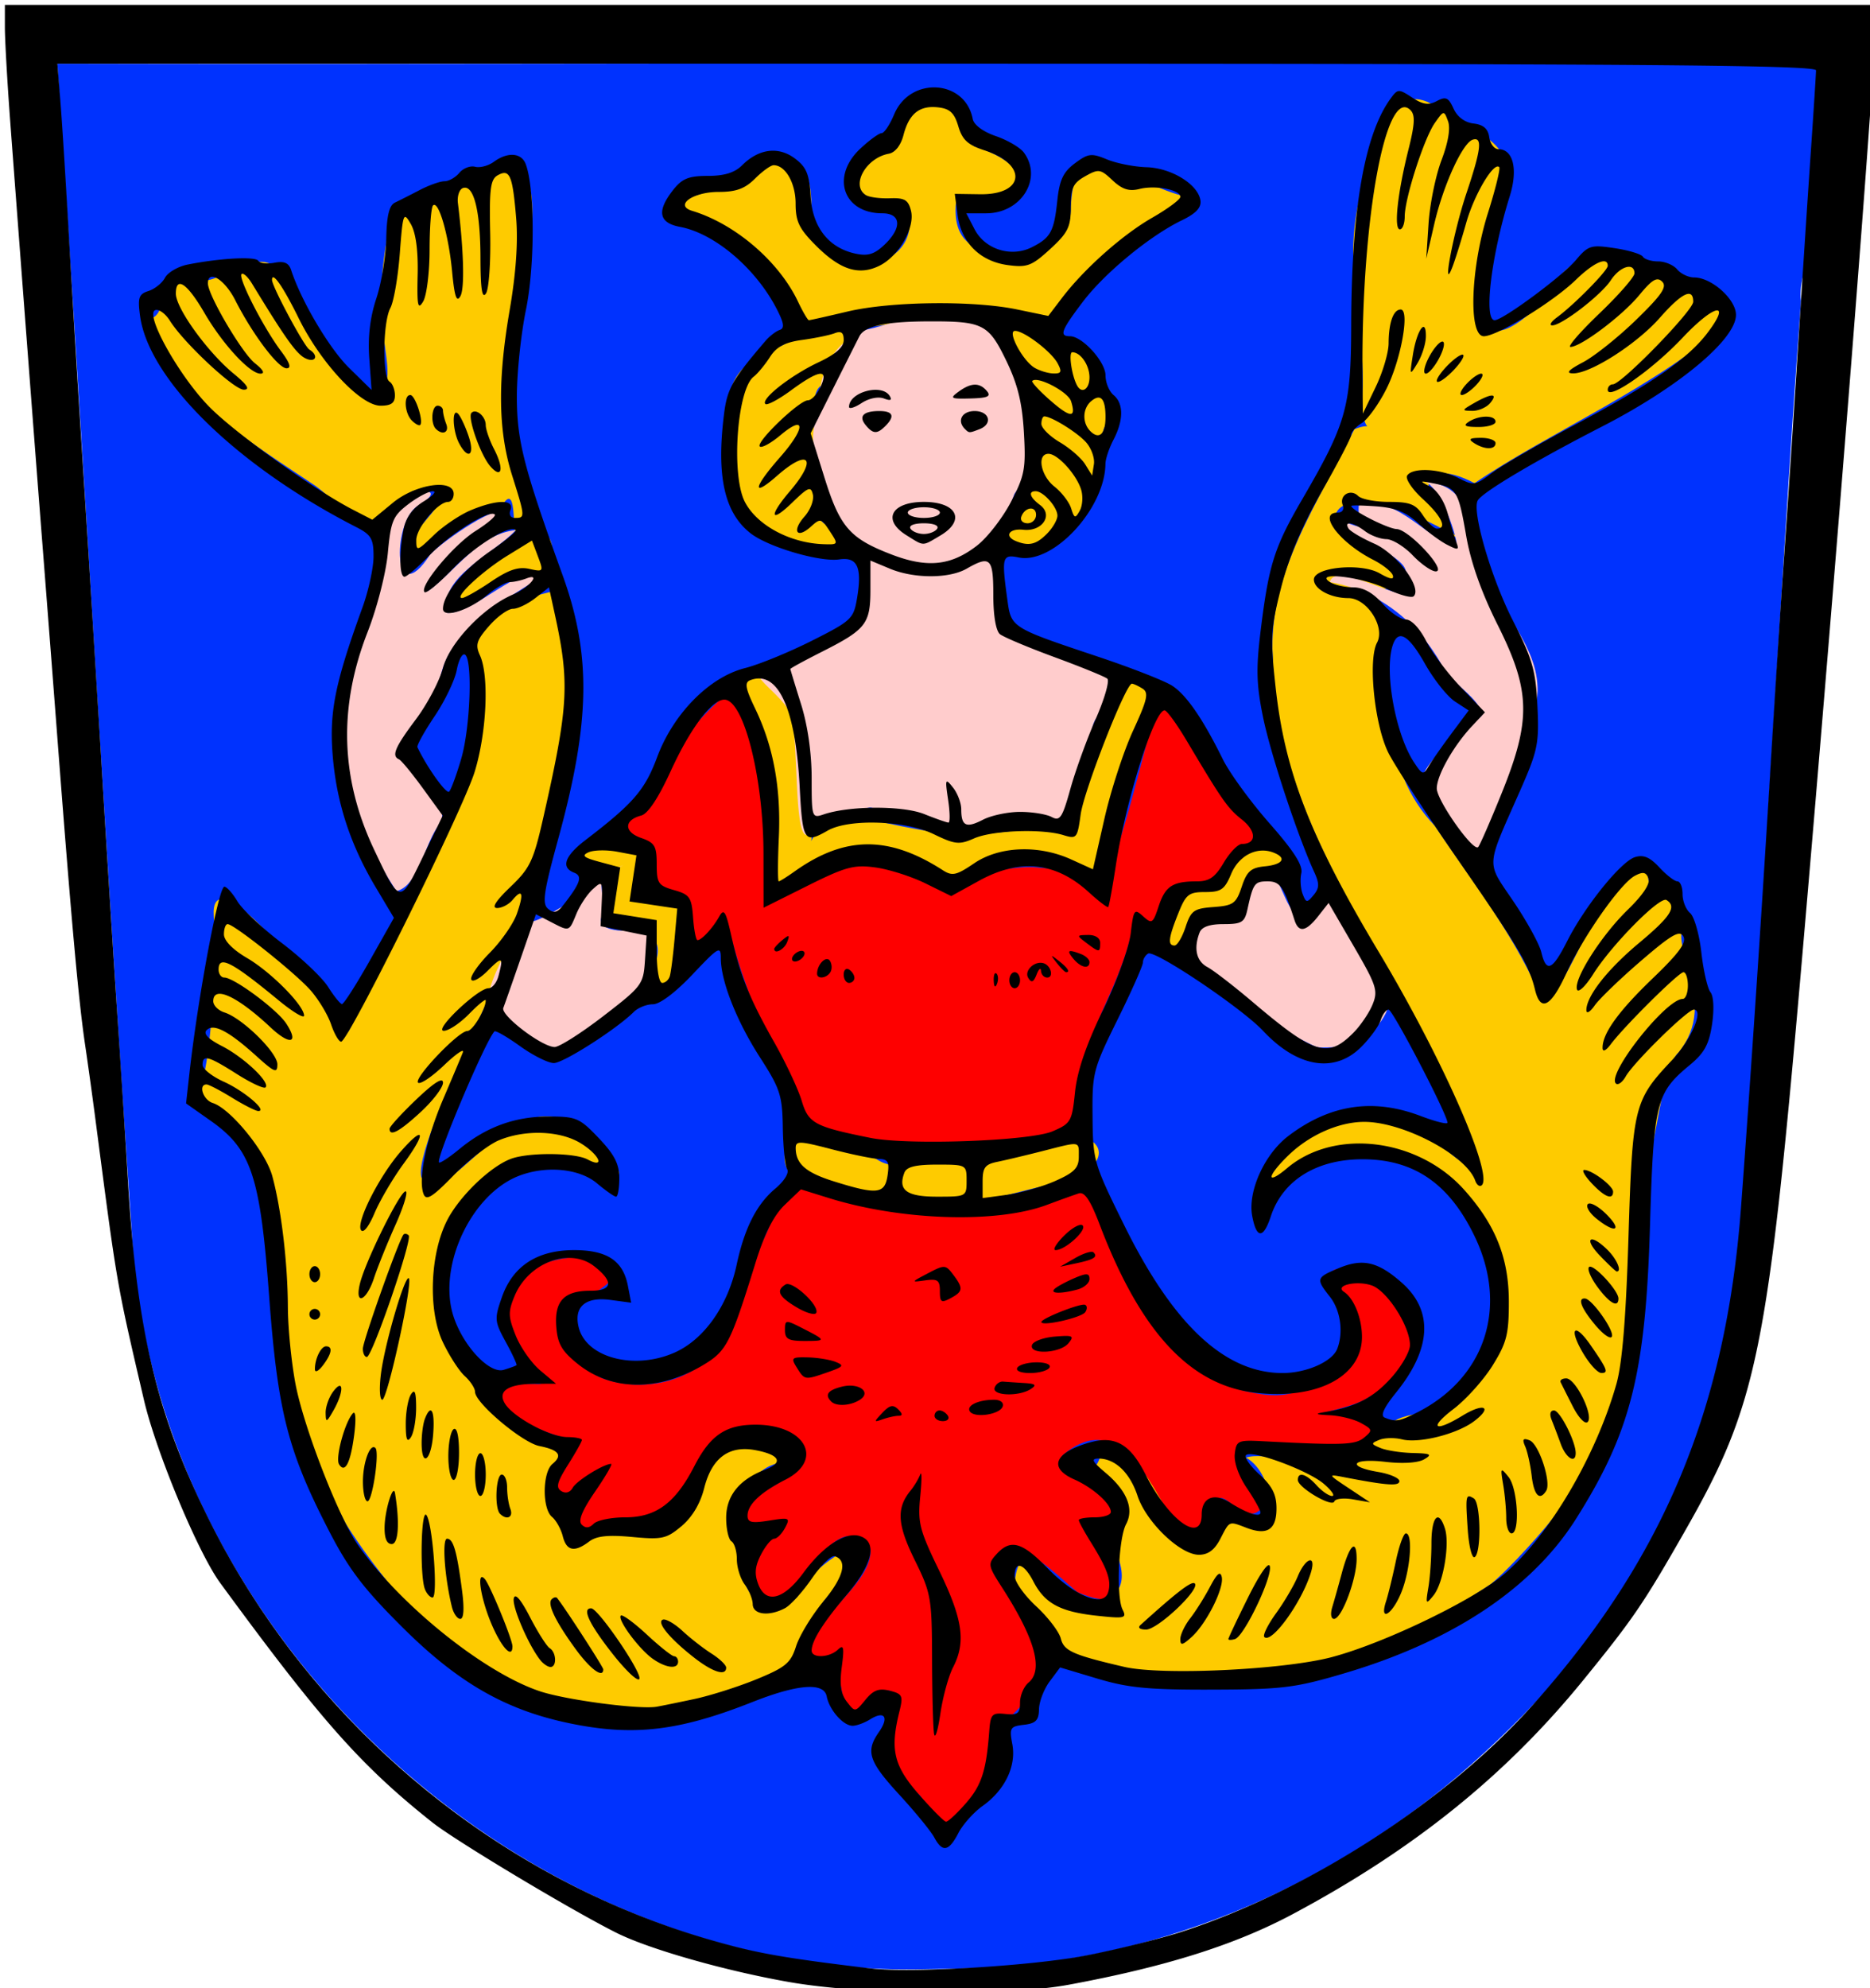 <svg xmlns="http://www.w3.org/2000/svg" width="350" height="372" version="1.0"><path style="fill:#0032fe" d="M-18.059 328.098c-35.503-2.162-69.031-18.555-94.195-43.336-25.164-24.78-41.963-57.95-44.008-93.664-2.533-36.553-4.797-73.124-7.042-109.697-2.245-36.572-4.47-73.146-6.926-109.703 54.2.126 108.403-.038 162.604-.056 54.201-.018 113.885-1.718 168.08-1.007 4.45 3.762 3.824 12.701 2.77 21.003-1.055 8.301-8.023 17.792-7.118 24.485-2.244 30.534-3.995 61.11-5.898 91.674-1.902 30.563-1.67 61.113-4.52 91.595-4.166 35.332-24.977 67.312-51.303 90.56-26.325 23.249-60.45 37.766-95.814 38.17-2.77.06-5.543.14-8.317.161-2.773.023-5.546-.013-8.313-.185z" transform="translate(180.973 40.216)"/><path style="fill:#fecb00" d="M-17.072 184.296c-.794 2.174-8.211-.888-13.72-3.903-5.29-1.143-2.923-7.126-2.183-8.9.74-1.774 11.736 2.49 16.392 5.388 4.656 2.899 13.68-1.167 17.287.553 3.606 1.72 8.057 7.715.104 8.092-.931-.156-17.086-3.405-17.88-1.23zm-99.163 60.62c-8.185-15.511-12.982-30.598-12.721-48.037 1.262-6.674.732-12.856-3.003-18.323-3.734-5.466-10.674-10.216-13.092-14.025 3.207 2.188 4.71-23.498 4.085-33.285-.626-9.787 12.394 5.22 16.54 10.472 4.144 5.253 6.441 11.517 8.666 11.103 8.83-16.772 18.2-35.36 24.383-53.304.818-6.614-2.818-14.782-1.826-20.484.992-5.702 8.44-6.654 16.804-8.89 4.388 14.056 2.969 28.373-.997 42.359 1.143 8.417-13.629 15.95-2.934 12.255-.212 5.135-24.259 50.1-21.688 55.538 4.152 7.442 17.898-20.133 29.252-8.893 4.754 3.972 10.818 8.804 5.736 8.754-2.541-.026-3.185-3.899-7.943-3.997-4.759-.1-13.633 3.577-14.355 5.854-14.03 10.475-10.988 23.565.07 35.087 3.837 7.518 20.856 15.268 13.437 25.226.053 7.69 6.061 4.44 10.483 3.553 4.422-.887 7.258.59 11.933-.544 1.77-3.067 4.744-11.487 7.745-14.777 3-3.29 8.313-1.907 12.017 2.748-15.384.798-10.336 36.061 1.869 25.326 1.699-4.374 8.583-9.165 10.385-8.996 1.803.17-1.477 5.3-5.48 9.798-2.59 7.699 2.309 10.377-4.502 13.371-6.81 2.994-22.588 9.047-29.972 8.872l-27.745-5.741s-16.411-14.025-27.147-31.02zm25.896-91.172c8.663-17.11-2.073 2.913 0 0zM18.473 269.389c-9.179 1.458-11.62-15.292-7.784-17.993 2.603 9.103 23.937 12.924 16.87-1.985 3.11-7.621-5.724-15.223-5.66-16.256.055-.856 1.364 5.071 3.505-2.11 1.737-5.827 17.548 19.827 22.725 12.089 10.926 5.517 9.844-7.365 4.115-10.616 6.487-2.196 32.186 9.482 17.737.163.628 3.567 1.196-.151 9.082-6.406 3.943-3.128 10.54-1.196 12.238-4.615 1.696-3.42 8.595-14 7.843-15.19.633-9.767-1.466-21.8-10.494-26.825-9.029-5.026-18.133-6.244-26.94-.782-5.995 3.928-8.31.385-2.367-4.793 5.945-5.179 13.294-8.793 16.575-5.922 4.218-1.415 9.876 3.558 13.839 6.852 3.962 3.293 6.228 4.905 3.662-3.232-10.853-31.463-35.48-54.327-36.182-89.137-.88-15.721 8.704-29.07 15.286-42.538 5.766-2.268.724 3.917 1.54-7.922.407-16.06-6.821-27.942 5.25-50.493 3.332-5.88 7.914-2.53 9.904-.866 1.99 1.664 14.527 5.562 11.496 13.36-2.685 7.4-10.18 36.335 3.984 24.805 4.98-4.146 6.314-11.199 13.944-11.19 7.63.01 28.359 6.097 23.415 12.491-12.142 11.419-33.444 20.61-47.038 29.912-11.158-5.791-11.228 3.254-2.022 11.294-4.864-4.55-26.218-13.341-24.102-2.575 5.246 5.369 27.872 15.016 13.436 10.68-13.623.923-7.885 2.082-3.16 5.171-.33 13.674-2.055 28.676 8.416 39.564 7.195 10.761 15.578 21.29 20.273 33.207 6.742-4.88 12.23-29.763 20.57-26.103-3.42 5.769 3.677 4.455 6.112 11.21-3.695 3.77 6.475 14.372-1.322 24.051-3.121 2.634-4.461 18.456-7.033 27.211-2.572 8.755-2.72 30.093-5.285 41.017-2.565 10.924-18.623 27.836-22.802 31.241-17.137 11.559-40.364 20.094-61.031 19.04-3.46-.057-15.192-5.103-18.595-5.81zM3.398 176.283c.405-3.885 10.607-3.846 15.706-4.01 5.1-.163 8.751 3.584 1.54 8.03-1.291.038-15.24 3.61-18.562 4.485-3.323.874.323-5.062 1.316-8.505zm-61.914-35.715c1.507-3.735.22-5.621-1.798-6.402-2.02-.781-5.227-1.37-6.65-2.511 1.555-3.208-.596-5.982-1.74-7.66-1.144-1.678-2.653-3.632-4.382-4.284 2.212-.729 4.162-4.238 6.61-4.134 2.447.104 5.39 3.821 5.932 4.747 1.083 1.853 3.527 3.512 2.426 6.763 2.467.336 2.568 1.749 4.425 2.566 1.857.816 3.187 4.693 1.716 8.13.143 2.43-4.257 6.53-5.082 8.036-.825 1.506-1.275.873-1.457-5.251zm93.258-6.221c.512-5.233 6.26-7.158 9.771-9.137 1.756-.99 4.438-5.42 5.627-6.857 1.19-1.437 6.37 1.491 7.638-.32 4.49.743 3.77 2.002 1.001 3.732-2.769 1.73-8.043 4.844-8.089 7.47-3.522-1.695-8.615 7.468-9.99 9.856-1.374 2.389-4.514-3.37-5.958-4.744zm-78.09-46.546c-2.093-5.524 4.646.414 7.383-2.432 6.85 1.88 6.656 21.452 6.93 28.92.273 7.466-3.098 2.37 5.625-2.13 7.143 1.204 15.298 3.502 22.099 3.737 6.8.235 13.619-1.594 20.83-1.334 2.333-3.476 2.688-10.894 4.484-16.884.898-2.995 2.956-9.745 4.888-11.583 1.932-1.837 3.738 1.239 5.959 1.444-1.839 5.392-4.722 16.753-6.483 22.249-1.761 5.496-2.858 9.698-3.866 15.396-4.831-4.206-11.013-6.56-16.187-5.437-5.173 1.124-7.054 6.181-11.51 4.915-4.38-4.803-13.775-7.41-19.398-5.809-5.623 1.6-11.588 7.408-13.68 6.636 0 0-4.98-32.164-7.073-37.688zM-97.58 72.346c1.785-1.72 12.428-10.08 16.426-12.159 3.997-2.08 4.09 3.036 3.054 8.155-1.324-1.992-8.417-.217-13.04 2.469-4.622 2.686-9.516 5.368-6.44 1.535zm-8.22-9.67c3.641-5.324 14.693-14.693 1.94-10.968-3.382 4.31-4.779 7.61-7.586 6.906-2.808-.704-7.026-5.412-10.567-7.98-11.271-7.563-27.809-17.496-31.65-31.155 5.458.274 1.008-12.2 9.195-9.124 1.85 6.922 11.957-8.329 17.423 2.3.7 3.335 12.488 24.491 17.478 20.24 2.495-2.124.092-8.201-.077-15.98-.169-7.778 1.896-17.257 2.361-17.045 2.488 1.133 14.208-9.696 21.7-8.941 11.455 1.155-4.873 39.77 3.216 57.738.669 3.872-1.425 11.392-2.068 10.77-.643-.623.167-9.387-2.498-5.179-2.01-.724-18.855 13.162-18.867 8.419zm70-1.934c-7.887-2.2-7.145-9.224-7.583-16.705-.437-7.44-4.905-14.442 8.781-19.601 3.85-2.184 11.804-7.351 13.597-6.356 1.793.995.165 11.352-6.01 13.71-3.64 1.514-.072 14.696-1.122 17.163-1.05 2.467-.29 12.022 4.433 8.293 3.451 3.225 3.328 5.65 1.806 5.808-1.523.157-11.756-1.952-13.902-2.312zm-5.55-55.777C-45.668 2.09-52.887-.221-54.778-2.918c4.228.327 15.412-5.825 19.493-7.236 4.08-1.411 6.542 1.918 6.12 10.24 1.078 7.032 4.853 9.937 10.38 9.277 5.528-.66 10.066-4.885 7.187-12.113-5.043 1.258-9.911-.273-10.116-2.807-.205-2.534 4.254-6.07 8.725-6.996.833-5.383 3.71-11.07 6.728-10.779 3.018.292 6.178 6.563 7.578 10.473 8.156 2.552 10.03 6.541 7.592 8.307C6.471-2.787-.276-3.247-2.052-2.281c-.652 7.2 3.436 9.246 9.016 9.488 5.58.242 12.65-1.32 12.477-8.645.369-6.133 1.58-8.911 5.799-7.867 4.218 1.045 13.272 5.91 16.53 5.926C36.648-.946 30.32 5.11 26.054 9.356c-2.132 2.123-9.803 4.48-8.78 11.192.512 3.355 5.482 5.971 7.779 9.733 2.297 3.763 1.92 8.671.876 9.3-.886-.204-1.896 14.03-6.178 19.362-4.282 5.332-11.835 1.76-13.01 2.502-2.35 1.484 8.015-16.338 5.921-19.02-4.187-5.362-7.025-25.116-10.658-25-3.634.115-22.304 5.83-31.923 2.932-9.62-2.899-9.273-13.955-11.432-15.392z" transform="translate(180.973 40.216)"/><path style="fill:#fcc;fill-opacity:1" d="M5.425 61.628c5.015-2.539-.463 5.916-.307 10.312.157 4.395 5.95 9.757 11.57 9.258 3.118 1.548 8.635 3.433 11.998 5.23 3.362 1.798-.914 3.051-4.585 7.906-2.327 3.407-.77 21.89-6.692 19.243-.917-.109-13.728 2.132-20.216 1.807-6.487-.324-14.421-5.04-15.638-4.44-2.841.23-9.367 5.322-11.646 5.061-2.28-.26-1.43-17.628-2.768-22.137-1.338-4.508-10.235-8.351-4.37-9.827 3.737-.953 16.334-5.44 17.81-8.275 1.476-2.835-.398-9.96-.925-13.45-.527-3.489-5.358-4.86-6.041-7.906-.683-3.045-4-13.543-1.467-16.327-.2-8.112 2.265-14.094 9.047-16.628 7.876-1.562 19.903-8.24 24.992-.158 5.278 9.716 9.92 21.599 2.714 30.883m30.184 86.387c.895-2.51 4.159-6.703 6.59-7.153 2.43-.45 8.597-3.555 7.986-7.545 3.232-4.78 4.762 2.073 6.676 5.41 1.913 3.338 4.666 4.074 7.603-1.972.929-.715 11.966 15.546 11.33 19.355-.637 3.808-3.627 7.223-8.08 8.855-.885.12-4.961.434-5.806.156-.845-.277-25.596-12.662-26.3-17.106zM-88.932 149.89c-3.747-1.976 5.371-18.121 6.961-17.679 1.59.443 7.691-3.882 9.408-4.539 3.74-4.675 14.067-8.507 4.631-4.389-1.303.57.426 4.367-.571 8.602.126 1.38 1.507 1.784 3.14 1.99 1.634.206 4.89-.699 6.028-.106.811 1.603 1.357 8.8.702 11.285-.654 2.486-14.998 9.825-18.051 11.644-3.054 1.82-8.965-3.182-12.248-6.808zm-17.84-23.345c-8.195-12.58-13.668-26.652-9.026-41.25 4.732-8.944 4.68-22.802 9.355-31.301 2.797-3.112 9.987-3.2 3.388.632-4.556 3.5-4.328 19.55 2.543 8.987 2.1-2.431 13.938-10.542 13.577-7.36-4.333 3.017-14.369 9.78-13.985 14.165 5.325-3.864 9.553-10.704 16.47-11.445-4.065 4.542-14.551 8.796-12.799 15.502 5.384.023 13.753-9.444 17.581-6.761-6.708 4.279-16.541 9.626-18.705 18.028-1.716 7.395-12.353 14.204-2.834 20.524 1.208 2.804 4.734 5.293 1.973 8.461-2.468 3.773-3.437 10.662-7.537 11.818zM87.427 111.38c-7.27-6.535 3.508-12.436 8.896-17.633.13-3.242-6.189-6.263-7.616-9.837-4.4-7.757-11.904-13.728-20.765-15.213 1.164-5.25 21.034 9.177 14.162-2.177-.544-3.531-16.547-8.697-11.882-9.255 5.43 2.057 2.794 1.03 3.115-2.9 7.307-2.553 14.197 8.208 18.312 7.01-.727-4.081-3.534-10.392-5.793-11.422 10.076.626 8.103 12.374 12.332 18.739 4.097 9.448 11.46 15.372 7.468 26.045-2.542 4.94-6.22 25.76-10.956 25.75-.974-.991-6.429-8.006-7.273-9.107z" transform="translate(180.973 40.216)"/><path style="fill:#fe0000" d="M-9.015 295.514c-4.085-2.23-6.57-2.88-6.327-6.67.243-3.79 3.213-10.719.897-12.707-2.066-.564-4.437 4.08-6.013 5.11-1.577 1.028-2.359-1.56-3.075-5.62-.196-1.82-2.364-2.566-2.487-4.143-.123-1.577-1.4-2.615-4.383-.45-2.568-2.783 3.056-7.32 6.054-10.712 2.998-3.392 6.57-7.01 6.295-10.697-3.405-4.488-6.495-2.017-9.64 1.408-3.143 3.425-4.97 9.634-8.588 8.967-4.176-2.735-8.956-14.64-6.589-17.724 2.367-3.085 4.71-2.82 8.584-5.692 3.874-2.87 5.223-4.564-1.27-7.765-5.298-2.601-7.679-2.68-11.136.21-3.458 2.89-3.88 9.205-6.176 12.993-2.12 1.932-7.697 1.322-10.961 1.96-3.265.638-7.874 2.525-9.888 2.139.644-2.12-5.73-5.07-4.996-7.56.735-2.49 5.772-8.524 5.847-9.715-3.23.877-12.728-3.991-15.596-6.77-2.868-2.777.893-3.464 7.73-3.363 4.143.594-2.769-5.537-2.858-7.276-3.256-4.096-4.201-8.824-.986-12.23 3.214-3.407 13.788-5.949 18.033-2.933 4.28 3.513-9.95 7.164-8.03 11.736.878 5.37 2.685 8.692 7.609 10.089 4.923 1.397 10.68.87 14.886-1.458 5.324-2 12.29-21.472 14.435-25.86.962-1.632 3.214-10.242 5.56-8.86 7.86 2.444 45.763 3.193 53.482-.207 3.205 3.588 4.688 9.714 6.724 14.502 2.036 4.789 17.47 22.386 23.85 23.845 6.38 1.458 9.537 1.09 15.034-2.734 3.657-2.117 7.301-6.003 6.478-9.286-.824-3.284-5.201-9.163-4.792-10.696 5.833-.626 14.659 6.315 15.608 11.189.95 4.874-3.237 10.423-8.805 12.497-1.86 1.436-5.59 2.25-7.541 2.807-1.95.557 2.449-.516 7.71-.113 5.578 2.013 1.645 5.39-1.902 6.237-3.546.848-7.619 2.823-9.63 2.033-3.298-1.08-10.57-3.078-12.564-1.602-1.995 1.476.374 4.14 3.56 7.82 2.39 2.406-.07 4.019-.924 4.561-.854.542-2.846.014-5.005-1.861-3.164-2.433-2.042 1.004-3.149 3.172-1.106 2.167-3.984 4.893-6.92 1.036-2.354-3.525-5.533-10.31-8.908-13.3-3.374-2.991-7.4-4.016-12.362.321-1.468 2.32 6.583 3.664 9.643 5.906 3.06 2.241-1.716 13.309-.497 17.057 1.22 3.748-.394 5.138-6.335 2.589-2.098-1.764-5.996-5.496-9.37-7.335-3.375-1.838-6.226-1.783-6.229 4.03 2.927 3.768 8.897 9.347 9.992 14.006 1.094 4.66-2.687 8.4-6.464 12.147-4.313.054-2.118 3.986-2.708 8.328-.59 4.343-3.965 9.096-8.45 10.793-1.078 1.476-1.346 4.786-2.475 3.496-1.129-1.289-3.118-7.177-3.982-7.645zm-21.756-124.278c-2.587-3.539-9.425-24.041-10.88-28.095-1.456-4.053-2.59-8.232-3.645-12.402-1.598 2.318-5.598 7.09-6.832 7.103-1.235.013.295-4.732.616-8.652-1.586-1.764-6.446-1.525-7.99-3.038-1.543-1.512.23-4.777.94-8.064-1.818-.7-6.424-1.457-7.069-2.693-.644-1.235 18.426-26.66 22.952-26.788 3.29 5.459 5.474 33.263 5.532 39.448.048 1.629 14.99-8.142 18.897-8.217 3.906-.076 13.066 7.531 14.547 6.183 3.54-2.532 12.86-4.411 16.974-3.912 4.114.498 8.505-.28 11.325 3.045 2.806 1.104 9.671-30.204 11.243-34.08 1.572-3.876 19.07 22.913 19.924 26.22-2.738 1.177-5.991 4.864-8.097 6.768-2.105 1.904-5.805 2.025-9.435 1.55-1.421 1.124-.21 5.678-1.018 7.154-.807 1.476-3.632-.127-5.81-2.177-.667 6.521-3.4 12.422-6.048 18.343-2.647 5.921-4.296 15.975-4.621 22.575-2.072 4.046-48.918 3.269-51.505-.27z" transform="translate(180.973 40.216)"/><path style="fill:#000" d="M-33.353 330.636c-11.992-2.112-26.096-6.132-32.206-9.18-8.37-4.176-30.19-17.256-34.5-20.682-13.375-10.63-20.873-19.09-39.695-44.793-4.166-5.689-12.005-24.502-14.285-34.283-5.173-22.194-4.957-20.949-9.078-52.5-.574-4.4-1.448-10.7-1.94-14-1.176-7.876-2.558-23.116-5.035-55.5a23036.276 23036.276 0 0 0-2.933-38c-1.007-12.777-4.46-58.092-6.024-79.034-.555-7.443-1.01-15.43-1.01-17.75v-4.216h350v5.402c0 7.273-7.285 99.82-13.508 171.598-6.536 75.39-8.433 84.722-22.087 108.646-7.71 13.507-9.656 16.359-19.015 27.854-14.487 17.792-31.799 31.722-54.39 43.764-10.78 5.746-23.742 9.83-41.86 13.187-11.965 2.217-38.399 1.958-52.434-.513zm55.632-4.953c5.818-1.123 13.964-3.147 18.103-4.497 23.804-7.77 49.518-24.43 65.69-42.556 24.284-27.222 35.993-55.256 38.813-92.932 1.703-22.747 3.88-55.247 5.526-82.5.83-13.75 1.98-31.525 2.553-39.5.574-7.975 1.699-24.85 2.499-37.5.8-12.65 1.903-29.525 2.451-37.5.549-7.975 1.004-15.063 1.012-15.75.012-.995-33.56-1.25-164.57-1.25H-170.23l.578 7.25c.318 3.987 1.046 15.575 1.619 25.75a5933.338 5933.338 0 0 0 2.5 41c.801 12.375 2.358 37.35 3.459 55.5 1.1 18.15 2.449 39.525 2.996 47.5.546 7.975 1.483 22.6 2.08 32.5 1.681 27.845 5.443 43.455 15.18 63 18.878 37.89 53.661 67.007 93.868 78.579 8.65 2.49 13.32 3.32 29.891 5.321 7.472.902 30.201-.459 40.338-2.415zm-28.398-22.098c-.622-1.161-3.563-4.757-6.535-7.99-5.753-6.258-6.35-8.103-3.803-11.74 1.931-2.757 1.045-4.042-1.634-2.37-1.067.667-2.552 1.213-3.3 1.213-1.757 0-4.354-2.945-4.85-5.5-.52-2.679-5.416-2.301-13.952 1.076-13.813 5.466-22.358 6.44-34.366 3.92-11.867-2.492-20.718-7.593-31.089-17.916-7.31-7.277-10.043-10.867-13.765-18.08-7.695-14.91-9.583-22.31-11.185-43.846-1.678-22.555-3.318-27.48-10.937-32.85l-4.612-3.251.616-5.527c1.591-14.283 5.472-35.026 6.552-35.026.444 0 1.546 1.237 2.45 2.75.904 1.512 4.642 5.02 8.307 7.794 3.664 2.775 7.563 6.47 8.663 8.212 1.1 1.742 2.266 3.184 2.59 3.205.325.021 2.646-3.6 5.157-8.046l4.566-8.085-3.423-5.747c-4.806-8.069-7.368-15.992-8.056-24.915-.614-7.957.494-13.39 5.585-27.393 1.144-3.149 2.081-7.453 2.081-9.565 0-3.324-.436-4.063-3.25-5.502-22.3-11.404-38.85-27.583-40.455-39.546-.455-3.395-.231-4.048 1.588-4.625 1.166-.37 2.556-1.49 3.09-2.487.535-.998 2.447-2.106 4.25-2.462 6.088-1.203 12.68-1.553 13.207-.702.287.465 1.652.63 3.034.365 1.832-.35 2.675.024 3.119 1.385 1.887 5.788 7.14 14.656 10.82 18.269l4.229 4.15-.43-5.93c-.287-3.983.144-7.652 1.316-11.18.96-2.89 1.798-7.947 1.864-11.24.084-4.248.554-6.195 1.618-6.704.825-.394 2.92-1.456 4.654-2.36 1.735-.902 3.818-1.641 4.628-1.641s2.06-.706 2.776-1.57c.716-.863 2.044-1.375 2.951-1.138.907.237 2.487-.182 3.511-.93 2.562-1.874 5.132-1.706 5.946.388 1.732 4.453 1.765 19.002.063 27.285-.957 4.656-1.724 12.08-1.704 16.498.036 8.13 1.309 13.061 8.57 33.205 5.38 14.923 5.18 27.377-.788 49.163-2.789 10.177-3.095 12.279-1.93 13.246 1.077.893 1.717.726 2.871-.749 3.175-4.057 3.62-5.397 1.995-6.02-2.52-.967-1.777-3.114 2.104-6.086 9.001-6.893 11.135-9.362 13.441-15.552 3.03-8.134 9.778-14.965 16.44-16.643 2.571-.647 8.188-2.943 12.48-5.101 7.414-3.728 7.838-4.123 8.479-7.918.985-5.832.09-7.816-3.303-7.318-3.663.537-13.351-2.317-16.638-4.903-4.894-3.849-6.408-10.703-4.938-22.357.59-4.69 1.572-6.414 7.75-13.625.766-.894 1.958-1.814 2.65-2.044.952-.318.827-1.256-.516-3.875-3.916-7.634-11.635-14.198-18.128-15.416-3.987-.748-4.4-2.954-1.291-6.905 1.681-2.138 2.908-2.635 6.5-2.635 3.075 0 5.03-.603 6.402-1.975 3.112-3.112 6.78-3.597 9.862-1.304 2.172 1.616 2.718 2.914 2.962 7.043.344 5.812 3.335 9.667 8.356 10.77 2.338.513 3.548.154 5.427-1.611 3.37-3.166 3.202-5.923-.36-5.923-7.332 0-9.68-6.902-4.116-12.099 1.708-1.596 3.502-2.901 3.986-2.901.485 0 1.54-1.578 2.346-3.507 2.993-7.162 13.29-6.565 14.709.853.212 1.11 1.943 2.392 4.34 3.214 2.193.752 4.555 2.144 5.25 3.094C14.22-6.802 10.167-.302 3.6-.302H-.11l1.538 2.974c1.951 3.774 6.834 5.319 10.7 3.384 3.545-1.774 4.18-2.933 4.795-8.756.408-3.855 1.109-5.338 3.29-6.962 2.495-1.857 3.092-1.93 6-.727 1.775.734 5.108 1.392 7.405 1.461 4.673.14 9.666 3.221 10.092 6.226.19 1.338-.845 2.437-3.5 3.718-5.953 2.871-14.432 9.85-18.514 15.238-4.07 5.372-4.469 6.444-2.401 6.444 2.313 0 6.646 4.779 6.646 7.33 0 1.334.675 2.985 1.5 3.67 1.905 1.58 1.903 4.704-.006 8.364-.822 1.575-1.5 3.6-1.509 4.5-.074 8.38-9.763 18.843-16.235 17.533-3.086-.624-3.222-.122-2.128 7.858.726 5.303.626 5.24 17.13 10.757 6.19 2.069 12.379 4.499 13.754 5.4 2.666 1.747 5.712 6.178 9.465 13.769 1.273 2.574 5.2 7.96 8.726 11.966 4.564 5.187 6.279 7.872 5.952 9.32-.252 1.118-.143 2.864.243 3.88.644 1.693.815 1.711 2.052.22 1.098-1.322 1.117-2.135.102-4.347-3.075-6.705-8.108-21.912-9.53-28.796-1.272-6.157-1.362-9.137-.492-16.233 1.516-12.374 2.56-15.696 7.707-24.533 8.369-14.37 9.217-17.365 9.253-32.658.05-21.79 2.487-35.791 7.395-42.504 1.316-1.8 1.499-1.806 4.01-.16 2.025 1.326 3.091 1.477 4.626.656 1.678-.898 2.173-.674 3.126 1.417.707 1.553 2.111 2.598 3.745 2.788 1.832.212 2.71.976 2.934 2.553.175 1.237.947 2.25 1.714 2.25 2.785 0 3.695 3.774 2.123 8.802-3.447 11.024-4.928 23.198-2.823 23.198 1.532 0 12.632-8.205 15.179-11.22 2.347-2.779 2.824-2.927 7.262-2.262 2.612.392 4.996 1.11 5.296 1.597.301.487 1.59.885 2.866.885 1.275 0 2.878.675 3.563 1.5s2.108 1.5 3.163 1.5c3.262 0 7.837 4.085 7.837 6.998 0 4.594-10.706 13.522-25.056 20.894-12.573 6.459-22.277 12.22-23.257 13.806-1.18 1.908 2.457 14.438 6.495 22.374 3.725 7.323 4.335 9.434 4.655 16.1.339 7.07.08 8.327-3.305 16-6.418 14.55-6.327 12.966-1.178 20.586 2.506 3.708 4.85 7.98 5.21 9.492.929 3.912 2.057 3.432 4.84-2.06 3.314-6.541 10.041-14.88 12.68-15.717 1.6-.508 2.792-.008 4.58 1.92 1.33 1.434 2.849 2.607 3.377 2.607.527 0 .959 1.07.959 2.377 0 1.308.633 2.903 1.407 3.546.774.642 1.724 3.96 2.111 7.372.388 3.413 1.156 6.763 1.708 7.446.593.733.715 3.188.297 6-.556 3.744-1.438 5.365-4.136 7.599-6.373 5.278-6.787 6.949-7.482 30.16-.826 27.601-3.597 38.561-13.86 54.811-8.191 12.97-23.092 22.889-43.398 28.887-9.175 2.71-11.535 3.001-24.647 3.04-11.925.037-15.743-.328-21.5-2.054l-7-2.099-1.95 2.618c-1.073 1.44-1.973 3.783-2 5.207-.04 2.074-.604 2.653-2.832 2.91-2.568.294-2.735.574-2.162 3.628.77 4.105-1.382 8.58-5.556 11.552-1.667 1.187-3.71 3.472-4.54 5.079-1.792 3.464-2.985 3.677-4.52.808zm5.907-6.366c2.95-3.36 3.843-6.106 4.393-13.521.236-3.17.52-3.473 3.01-3.212 2.32.243 2.75-.09 2.75-2.128 0-1.328.718-3.011 1.596-3.74 2.835-2.353 1.204-8.214-4.943-17.763-2.664-4.138-2.714-4.432-1.07-6.25 2.633-2.908 4.77-2.328 9.553 2.592 5.1 5.248 10.445 7.396 11.345 4.56.678-2.135-.067-4.327-3.158-9.29-1.278-2.05-2.323-3.963-2.323-4.25 0-.285 1.35-.52 3-.52s3-.45 3-1c0-1.553-3.374-4.555-6.85-6.093-4.884-2.162-3.713-5.024 2.82-6.898 4.764-1.366 7.614.237 10.481 5.895 4.421 8.725 10.549 13.12 10.549 7.565 0-3.151 2.308-4.14 5.258-2.253 3.151 2.016 5.742 2.87 5.742 1.893 0-.456-1.15-2.523-2.554-4.593-1.533-2.258-2.433-4.815-2.25-6.39.288-2.484.573-2.611 5.304-2.364 14.943.78 17.244.697 18.914-.69 1.607-1.334 1.568-1.514-.596-2.714-1.275-.708-3.893-1.364-5.818-1.458-2.71-.133-2.936-.266-1-.591 5.806-.974 9.074-2.648 12.434-6.367 1.961-2.17 3.559-4.958 3.55-6.194-.026-3.52-4.258-10.12-7.14-11.133-2.8-.985-7.066-.012-5.216 1.19 1.879 1.22 3.372 4.957 3.372 8.44 0 7.424-8.428 11.813-20.042 10.437-12.193-1.444-21.44-11.46-29.06-31.478-1.732-4.547-2.815-6.163-3.898-5.816-.825.264-3.525 1.236-6 2.159-9.381 3.499-27.174 2.94-40.753-1.28l-5.254-1.634-3.019 2.893c-2.087 2-3.787 5.374-5.509 10.933-4.522 14.608-5.37 16.319-9.282 18.752-8.49 5.279-17.504 5.301-23.998.06-2.964-2.392-3.744-3.753-3.984-6.958-.36-4.794 1.466-6.712 6.392-6.712 4.14 0 4.404-1.671.723-4.567-4.566-3.591-12.29-.73-14.902 5.518-1.248 2.987-1.225 3.882.194 7.426.887 2.217 2.947 5.154 4.579 6.527l2.966 2.496-3.826.015c-5.124.02-7.182 1.352-5.731 3.706 1.576 2.558 8.434 6.243 11.654 6.262 1.513.01 2.75.25 2.75.537 0 .286-1.168 2.37-2.596 4.631-2.051 3.25-2.316 4.285-1.264 4.935.83.513 1.638.275 2.145-.632.737-1.316 5.796-4.454 7.182-4.454.311 0-1.032 2.324-2.986 5.164-2.45 3.562-3.231 5.486-2.517 6.2.715.714 1.408.663 2.236-.164.66-.66 3.326-1.2 5.923-1.2 5.755 0 9.365-2.671 12.9-9.544 2.996-5.826 5.89-7.79 11.477-7.79 9.313 0 12.891 6.563 5.604 10.28-4.724 2.41-7.104 4.673-7.104 6.753 0 1.259.774 1.433 4.045.91 3.828-.613 3.988-.539 2.965 1.372-.594 1.11-1.503 2.019-2.02 2.019-.516 0-1.624 1.325-2.46 2.944-1.139 2.2-1.271 3.606-.525 5.569 1.428 3.756 4.737 2.917 8.458-2.142 3.69-5.017 7.849-7.724 10.549-6.867 3.35 1.063 2.446 5.242-2.357 10.888-4.5 5.29-6.655 8.704-6.655 10.542 0 1.466 3.309 1.342 4.917-.184 1.083-1.028 1.21-.45.718 3.25-.434 3.261-.173 5.05.948 6.5 1.536 1.985 1.56 1.983 3.48-.359 1.495-1.824 2.527-2.21 4.55-1.702 2.377.596 2.545.951 1.82 3.859-1.784 7.173-1.094 10.139 3.61 15.518 2.452 2.801 4.748 5.114 5.103 5.139.356.025 2.021-1.52 3.701-3.434zm-5.936-13.021c-.184-1.1-.351-7.4-.372-14-.037-11.455-.185-12.296-3.254-18.524-3.27-6.634-3.453-9.705-.774-12.976.675-.825 1.485-2.175 1.799-3 .314-.825.323.984.02 4.02-.5 5-.164 6.321 3.56 13.996 4.41 9.095 5.014 13.334 2.57 18.06-.846 1.637-1.916 5.552-2.377 8.7-.462 3.148-.989 4.824-1.172 3.724zm-9.668-60.065c1.361-1.445 2.007-1.585 2.95-.642.837.836.864 1.207.089 1.207-.615 0-1.943.289-2.95.642-1.745.611-1.749.554-.09-1.207zm9.757.565c0-.55.423-1 .941-1s1.22.45 1.559 1c.34.55-.083 1-.94 1-.858 0-1.56-.45-1.56-1zm6.6-.838c-.67-1.085 1.603-2.162 4.565-2.162 1.154 0 1.828.53 1.591 1.25-.5 1.522-5.336 2.239-6.156.912zm-25.933-1.829c-1.265-1.265-.658-2.119 1.978-2.78 3.185-.8 5.646 1.02 3.347 2.473-1.748 1.105-4.376 1.256-5.325.307zm30.583-2.583c.23-.688.942-1.205 1.583-1.15.642.055 2.405.174 3.917.265 2.166.13 2.432.371 1.25 1.135-2.235 1.444-7.253 1.258-6.75-.25zm-37.018-3.75c-1.155-1.85-1.004-1.995 2.01-1.93 1.792.039 4.135.414 5.207.833 1.703.666 1.526.91-1.4 1.93-4.341 1.513-4.352 1.512-5.817-.833zm41.268 0c.34-.55 1.968-1 3.618-1 1.745 0 2.742.418 2.382 1-.34.55-1.968 1-3.618 1-1.745 0-2.742-.418-2.382-1zm2.744-4.25c.226-.688 2.145-1.395 4.265-1.571 3.407-.284 3.703-.14 2.55 1.25-1.577 1.9-7.424 2.175-6.815.32zm-46.244-2.776c0-1.958.109-1.97 3.25-.373 4.526 2.302 4.543 2.399.417 2.399-3.016 0-3.667-.36-3.667-2.026zm48-1.524c0-.658 7.26-3.532 8.147-3.224.434.15.466.767.071 1.37-.683 1.042-8.218 2.743-8.218 1.854zm-45.75-2.713c-3.41-2.016-3.984-3.165-2.146-4.301 1.262-.78 6.326 3.862 5.765 5.285-.203.515-1.831.072-3.619-.984zm26.75-3.063c0-2.041-.408-2.34-2.75-2.012-2.693.377-2.683.35.505-1.322 3.12-1.637 3.316-1.628 4.719.226 1.95 2.577 1.886 3.17-.474 4.434-1.741.932-2 .76-2-1.326zm21.55-.484c.523-.446 2.188-1.336 3.7-1.979 2.226-.946 2.75-.909 2.75.194 0 .749-1.012 1.633-2.25 1.964-3.24.869-5.324.78-4.2-.18zm3.788-5.717c1.562-.896 3.1-1.37 3.417-1.051.856.856.081 1.343-3.257 2.048l-2.998.634 2.838-1.63zm-2.096-4.17c1.484-1.484 3.049-2.345 3.478-1.914.854.858-3.263 4.61-5.058 4.61-.614 0 .097-1.213 1.58-2.696zm-69.242 86.703c3.025-.643 8.298-2.318 11.717-3.724 5.417-2.225 6.366-3.02 7.369-6.168.633-1.988 2.93-5.758 5.103-8.378 3.81-4.592 4.586-7.646 2.147-8.458-.64-.213-2.57 1.655-4.288 4.152-1.718 2.497-3.977 4.997-5.02 5.555-3.004 1.607-6.024 1.241-6.06-.735-.017-.963-.692-2.624-1.5-3.691-.807-1.068-1.468-3.179-1.468-4.691 0-1.513-.45-3.028-1-3.368-.55-.34-1-2.313-1-4.385 0-4.157 2.469-7.212 7.31-9.047 3.474-1.316 2.73-2.783-1.85-3.642-4.936-.926-8.15 1.46-9.572 7.104-.731 2.904-2.232 5.423-4.234 7.107-2.827 2.379-3.646 2.56-9.254 2.036-4.493-.42-6.658-.192-8.026.844-2.756 2.087-4.258 1.791-4.953-.976-.34-1.353-1.248-2.983-2.02-3.623-1.861-1.545-1.801-8.341.088-9.91 1.957-1.623 1.229-2.615-2.462-3.353-3.198-.64-12.027-8.074-12.027-10.128 0-.67-.87-2.005-1.935-2.969-1.064-.963-2.917-3.839-4.116-6.391-2.773-5.898-2.385-16.484.834-22.762 2.293-4.474 8.024-10.001 11.893-11.472 3.284-1.249 11.981-1.187 14.39.102 3.387 1.813 2.219-.89-1.316-3.046-3.874-2.362-10.383-2.587-15.308-.53-1.921.803-5.734 3.76-8.472 6.571-3.966 4.072-5.105 4.78-5.602 3.485-1.075-2.801.49-10.365 3.69-17.832 1.694-3.951 3.34-7.858 3.658-8.683.318-.825-1.28.27-3.55 2.435-2.271 2.164-4.447 3.617-4.835 3.229-.839-.838 7.579-9.664 9.217-9.664 1.005 0 3.452-4.066 3.452-5.737 0-.354-1.403.793-3.119 2.547-1.715 1.754-3.852 3.171-4.75 3.149-1.925-.049 6.404-7.96 8.381-7.96.69 0 1.526-1.012 1.858-2.25.985-3.677.758-3.787-2.046-.982-1.472 1.472-2.841 2.181-3.043 1.577-.201-.605 1.376-2.859 3.504-5.01 2.13-2.15 4.4-5.427 5.048-7.284 1.338-3.84 1.035-4.801-.813-2.574-.696.838-1.997 1.519-2.892 1.513-1.088-.007-.264-1.316 2.486-3.946 3.706-3.545 4.324-4.858 6.22-13.24 4.642-20.506 4.894-24.92 2.142-37.56l-1.144-5.256-2.551 2.006c-1.403 1.104-3.29 2.007-4.193 2.007-.903 0-2.901 1.434-4.44 3.188-2.378 2.71-2.636 3.542-1.723 5.547 1.743 3.825 1.251 14.484-1.005 21.79-2.202 7.129-23.658 50.475-24.985 50.475-.429 0-1.276-1.463-1.883-3.25-.607-1.788-2.33-4.646-3.828-6.353-2.826-3.219-14.329-12.397-15.536-12.397-.378 0-.688.857-.688 1.905 0 1.191 1.634 2.862 4.363 4.462 4.463 2.615 10.637 8.861 10.637 10.76 0 .583-2.137-.703-4.75-2.856-8.82-7.27-11.25-8.517-11.25-5.771 0 .825.481 1.5 1.07 1.5 1.812 0 9.868 5.975 11.58 8.59 2.447 3.733.741 4.167-2.915.743-6.295-5.897-10.735-7.924-10.735-4.9 0 .787.95 1.733 2.11 2.102 3.327 1.056 9.89 7.492 9.89 9.698 0 1.738-.511 1.538-3.911-1.534-5.182-4.681-8.021-6.167-9.315-4.873-.682.682.248 1.658 2.857 2.995 4.127 2.116 9.076 6.805 8.155 7.726-.305.305-2.72-.818-5.366-2.496-5.352-3.394-6.42-3.677-6.42-1.703 0 .741 1.787 2.154 3.97 3.138 3.816 1.72 8.307 5.547 6.435 5.483-.498-.018-2.705-1.14-4.905-2.495-2.2-1.355-4.337-2.466-4.75-2.47-1.612-.01-.642 2.895 1.158 3.467 3.34 1.06 9.905 9.122 11.146 13.688 1.687 6.204 2.875 16.2 2.913 24.503.018 3.939.67 10.464 1.45 14.5 1.573 8.14 8.096 24.91 11.682 30.032 7.873 11.244 23.62 23.891 34.069 27.361 4.89 1.625 18.626 3.436 21.832 2.88.825-.143 3.975-.786 7-1.43zm-15.32-8.546c-4.35-5.541-5.73-8.501-3.93-8.431 1.317.051 9.434 11.92 9.014 13.18-.223.667-2.51-1.47-5.084-4.749zm-6.781-.71c-3.826-5.222-5.436-8.547-4.561-9.421.364-.364.817-.475 1.007-.246 1.323 1.596 8.655 12.917 8.655 13.362 0 1.737-2.39.006-5.101-3.695zm22.101 1.498c-4.567-3.562-7.11-6.655-5.844-7.108.553-.198 2.206.756 3.674 2.12 1.469 1.365 3.908 3.266 5.42 4.225 1.513.96 2.75 2.143 2.75 2.63 0 1.648-2.485.875-6-1.867zm-28.757.502c-2.214-2.764-5.338-10.003-4.996-11.576.236-1.085 1.306.148 3.04 3.505 1.471 2.849 3.134 5.463 3.694 5.809 1.247.77 1.357 3.512.141 3.512-.482 0-1.328-.563-1.879-1.25zm21.035-.268c-2.578-1.806-6.708-7.386-5.995-8.099.276-.276 2.463 1.32 4.86 3.545 2.396 2.226 4.695 4.052 5.107 4.06.413.006.75.462.75 1.012 0 1.466-2.24 1.22-4.722-.518zm-30.155-6.418c-2.093-4.865-2.93-10.386-1.291-8.514.977 1.116 5.168 11.32 5.168 12.583 0 2.404-1.992.314-3.877-4.069zm-7.459-3.314c-1.363-5.552-1.872-12.75-.901-12.75 1.17 0 1.842 2.328 2.81 9.75.437 3.35.316 5.25-.336 5.25-.561 0-1.269-1.013-1.573-2.25zm-5.057-3.332c-.958-2.497-.72-14.94.266-13.868 1.163 1.266 2.243 15.45 1.176 15.45-.46 0-1.108-.712-1.442-1.582zm-7.537-11.668c.07-3.197 1.634-8.204 1.953-6.25.902 5.516.643 9.5-.618 9.5-.933 0-1.381-1.092-1.335-3.25zm21.597-2.417c-1.059-1.058-.773-7.333.333-7.333.55 0 1 1.088 1 2.418s.273 3.13.607 4c.605 1.577-.675 2.18-1.94.915zm-25.652-6.083c.015-3.599 1.371-7.205 2.34-6.221.796.809-.568 9.97-1.485 9.97-.478 0-.863-1.687-.855-3.75zm20.985-1.25c0-2.2.45-4 1-4s1 1.8 1 4-.45 4-1 4-1-1.8-1-4zm-5-3.441c0-2.443.45-4.72 1-5.06.616-.38 1 1.324 1 4.442 0 2.782-.45 5.059-1 5.059s-1-1.999-1-4.441zm-20.458 1.508c-.73-1.18 1.103-7.923 2.588-9.527.522-.563.625 1.09.25 4-.682 5.294-1.726 7.327-2.838 5.527zm15.458-3.985c0-1.605.273-3.63.607-4.5 1.15-2.997 1.907-1.572 1.55 2.918-.394 4.95-2.157 6.243-2.157 1.582zm-2.97-3.582c0-2.2.437-4.675.97-5.5.714-1.105.97-.448.97 2.5 0 2.2-.437 4.675-.97 5.5-.714 1.105-.97.447-.97-2.5zm-14.995-2.06c-.019-1.131.626-2.931 1.433-4 1.98-2.617 2.004.11.032 3.56-1.306 2.285-1.432 2.323-1.465.44zm10.372-7.451c.756-5.697 4.493-18.423 5.202-17.714.785.785-4.016 22.725-4.973 22.725-.494 0-.596-2.24-.229-5.011zm-12.375-.657c-.052-1.9 1.113-4.332 2.075-4.332 1.31 0 1.092 1.355-.575 3.559-.808 1.067-1.483 1.415-1.5.773zm8.968-3.876c0-1.443 6.777-20.46 7.617-21.373.21-.229.643-.157.96.161.741.74-6.829 22.742-7.827 22.75-.412.003-.75-.689-.75-1.538zm-10-6.456c0-.55.45-1 1-1s1 .45 1 1-.45 1-1 1-1-.45-1-1zm9.459-5.75c1.03-4.189 7.493-17.25 8.537-17.25.506 0-.34 2.812-1.88 6.25-1.541 3.437-3.357 7.937-4.036 10-1.433 4.35-3.652 5.197-2.621 1zm-9.459-1.75c0-.825.45-1.5 1-1.5s1 .675 1 1.5-.45 1.5-1 1.5-1-.675-1-1.5zm9.642-8.27c-.926-1.499 3.476-10.156 7.49-14.727 4.45-5.069 4.79-3.527.507 2.307-1.98 2.697-4.428 6.855-5.441 9.24-1.107 2.607-2.126 3.875-2.556 3.18zm5.358-18.939c0-.39 2.25-2.854 5-5.477 3.34-3.187 5-4.228 5-3.138 0 .897-1.875 3.362-4.166 5.477-3.984 3.678-5.834 4.673-5.834 3.138zm176.5 98.824c9.945-2.673 26.598-10.735 32.263-15.618 8.326-7.178 17.016-21.937 20.85-35.411 1.103-3.88 1.797-12.31 2.271-27.586.757-24.421 1.017-25.478 8.1-33 3.61-3.832 6.071-9.5 4.126-9.5-1.191 0-11.253 9.87-12.743 12.5-.623 1.1-1.45 1.698-1.838 1.328-1.791-1.705 9.367-15.828 12.506-15.828.53 0 .965-1.125.965-2.5s-.373-2.5-.828-2.5c-.883 0-11.131 10.158-13.62 13.5-.882 1.185-1.501 1.47-1.52.7-.066-2.675 2.963-6.888 9.37-13.035 4.925-4.726 6.386-6.722 5.75-7.858-.69-1.234-2.19-.37-7.941 4.58-3.9 3.357-7.793 7.105-8.65 8.33-.883 1.26-1.561 1.64-1.561.873 0-2.604 3.95-7.63 9.895-12.59 5.9-4.923 7.082-6.778 5.1-8.003-1.236-.764-10.23 8.33-13.747 13.902-1.422 2.252-2.773 3.527-3.003 2.834-.648-1.943 4.557-10.116 9.507-14.926 2.856-2.776 4.243-4.878 3.866-5.861-.457-1.19-1.028-1.297-2.555-.48-2.703 1.447-9.641 11.329-12.837 18.284-2.884 6.277-4.823 7.272-5.847 3-1.097-4.575-3.18-8.086-14.383-24.25-5.908-8.525-11.77-17.525-13.027-20-2.605-5.13-3.882-17.426-2.147-20.668 1.576-2.944-1.9-8.332-5.373-8.332-3.325 0-6.449-1.683-6.449-3.474 0-2.328 8.819-3.167 12.298-1.17 1.96 1.125 2.745 1.25 2.476.395-.216-.688-1.877-2.005-3.69-2.927-6.297-3.201-10.513-8.824-6.615-8.824.847 0 1.241-.592.931-1.4-.707-1.844 1.466-3.134 2.887-1.713.612.612 3.221 1.113 5.798 1.113 3.894 0 4.962.422 6.323 2.5.901 1.375 2.078 2.5 2.615 2.5 1.982 0 .88-2.32-2.631-5.536-1.985-1.817-3.308-3.79-2.941-4.384.97-1.57 6.18-1.323 9.618.456 2.81 1.453 3.145 1.403 6.2-.922 1.777-1.35 8.825-5.438 15.661-9.083 14.195-7.566 21.028-12.298 24.688-17.097 4.655-6.104 1.388-5.513-4.598.832-5.718 6.06-14.02 11.842-14.02 9.764 0-.567.428-1.03.951-1.03 1.606 0 15.049-13.804 15.049-15.452 0-2.707-2.128-1.684-6.259 3.009-4.312 4.898-12.984 10.446-16.241 10.39-1.417-.025-.87-.632 1.88-2.082 2.134-1.125 6.613-4.704 9.953-7.952 4.768-4.637 5.812-6.168 4.858-7.123-.955-.954-1.875-.416-4.28 2.502-3.188 3.867-10.945 9.708-12.894 9.708-.617 0 1.827-2.821 5.43-6.269 3.604-3.448 6.553-6.823 6.553-7.5 0-2.127-2.698-1.34-4.421 1.289-1.825 2.785-9.25 8.498-10.979 8.448-.605-.018-.2-.693.9-1.502 3.21-2.358 9.5-8.743 9.5-9.642 0-1.791-2.59-.656-5.958 2.613-4.287 4.16-14.733 10.563-17.233 10.563-2.922 0-2.5-12.708.764-23.042 1.415-4.48 2.367-8.352 2.114-8.604-1.032-1.032-4.69 5.156-6.188 10.467-.88 3.123-2.031 6.804-2.557 8.179-2.084 5.447.188-6.536 2.603-13.73 2.75-8.19 3.04-10.614 1.205-10.059-1.905.577-5.538 8.525-7.217 15.789l-1.502 6.5.433-6.605c.239-3.632 1.328-8.958 2.421-11.835 1.262-3.321 1.707-5.988 1.22-7.305-.757-2.046-.792-2.041-2.466.335-2.016 2.86-5.639 14.114-5.639 17.515 0 1.317-.407 2.395-.905 2.395-1.162 0-.442-6.755 1.58-14.82 1.23-4.905 1.317-6.584.388-7.5-4.59-4.523-9.167 20.412-8.963 48.82l.058 8 2.408-5c1.325-2.75 2.414-6.426 2.421-8.168.016-3.887.888-6.332 2.26-6.332 1.768 0 .047 9.487-2.709 14.925-1.416 2.794-3.466 5.638-4.556 6.318-1.09.681-1.982 1.663-1.982 2.183 0 .52-2.476 5.28-5.502 10.578-3.687 6.455-6.207 12.415-7.637 18.065-1.946 7.689-2.036 9.326-1.025 18.603 1.73 15.88 6.544 28.224 19.331 49.58 11.794 19.7 21.455 41.575 19.255 43.605-.383.354-.933-.032-1.224-.857-1.672-4.75-13.473-11-20.768-11-4.712 0-10.243 2.436-14.18 6.247-4.102 3.97-4.27 5.788-.219 2.38 8.868-7.462 24.388-5.578 33.03 4.01 5.902 6.547 8.414 12.788 8.427 20.937.01 6.136-.388 7.722-3.01 11.965-1.661 2.69-4.959 6.37-7.327 8.176-4.753 3.625-3.59 4.459 1.712 1.227 4.01-2.445 5.67-1.608 2.122 1.07-3.195 2.411-10.296 4.199-13.492 3.397-1.369-.344-3.277-.303-4.24.09-1.61.657-1.59.782.247 1.538 1.1.452 3.8.868 6 .923 3.395.085 3.716.266 2.12 1.193-1.136.66-4.005.842-7.25.46-6.232-.732-7.394.869-1.37 1.887 2.2.371 4 1.145 4 1.72 0 .99-2.339.82-10.5-.762-2.91-.564-2.88-.502 1 2.074l4 2.656-3.18-.555c-1.748-.305-3.323-.126-3.5.398-.395 1.175-6.82-2.609-6.82-4.017 0-1.615 1.538-1.182 3.5.986.996 1.1 2.303 2 2.905 1.999.602-.001-.082-1.014-1.521-2.25-2.952-2.537-13.524-6.442-14.58-5.386-.38.38.746 2.003 2.503 3.607 2.41 2.202 3.193 3.763 3.193 6.366 0 3.962-1.737 5.094-5.574 3.636-3.394-1.29-3.16-1.387-4.926 2.028-1.089 2.105-2.288 3-4.023 3-3.505 0-9.861-6.104-11.487-11.032-1.43-4.33-4.19-6.968-7.29-6.968-1.477 0-1.211.54 1.31 2.661 4.024 3.387 5.37 6.76 3.837 9.624-1.421 2.656-1.868 13.575-.653 15.979.817 1.616.408 1.71-4.901 1.132-6.8-.742-9.677-2.304-11.798-6.406-1.765-3.412-3.495-3.923-3.495-1.03 0 1.077 1.813 3.636 4.028 5.686s4.288 4.764 4.606 6.032c.58 2.313 2.25 3.058 11.866 5.298 7.06 1.644 30.037.548 39-1.861zm-28.5-3.325c0-.836.836-2.594 1.859-3.905 1.022-1.312 2.687-3.96 3.7-5.885 1.316-2.503 1.943-3.023 2.2-1.826.452 2.11-2.873 8.717-5.653 11.23-1.716 1.553-2.106 1.624-2.106.386zm9-.017c0-.216 1.667-3.741 3.704-7.833 2.213-4.445 3.848-6.762 4.06-5.756.443 2.09-4.808 13.041-6.514 13.585-.687.218-1.25.22-1.25.004zm6.724-.382c-.325-.326.667-2.328 2.204-4.45 1.538-2.123 3.362-5.228 4.055-6.9 1.452-3.506 3.484-4.154 2.48-.791-1.652 5.539-7.381 13.498-8.739 12.14zm-23.174-2.25c6.895-6.236 9.612-8.312 10.161-7.763 1.063 1.063-6.927 8.622-9.114 8.622-1.184 0-1.61-.35-1.047-.86zm35.904-3.391c.379-1.238 1.168-4.05 1.755-6.25 1.431-5.363 2.791-6.689 2.791-2.72 0 3.79-2.798 11.22-4.225 11.22-.583 0-.718-.95-.32-2.25zm10.044-1c.403-1.238 1.227-4.613 1.832-7.5.605-2.888 1.453-5.25 1.885-5.25 1.361 0 .852 6.792-.824 10.98-1.686 4.215-4.185 5.744-2.893 1.77zm7.93-2.625c.315-1.856.572-5.569.572-8.25 0-5.014 1.351-6.495 2.531-2.776.936 2.947-.318 10.268-2.144 12.516-1.43 1.76-1.493 1.662-.959-1.49zm7.365-10.873c-.437-6.412-.375-6.73 1.14-5.793 1.297.8 1.433 10.197.16 10.984-.5.308-1.084-2.028-1.3-5.191zm7.207-2.127c0-1.581-.257-4.394-.572-6.25-.54-3.195-.487-3.271 1-1.434 1.73 2.135 2.185 10.559.572 10.559-.55 0-1-1.294-1-2.875zm4.767-7.875c-.244-2.063-.791-4.543-1.216-5.512-.597-1.359-.408-1.62.827-1.147 1.732.665 4.094 7.835 3.108 9.432-1.22 1.972-2.287.883-2.72-2.773zm5.433-6a160.84 160.84 0 0 0-1.705-4.5c-.432-1.068-.257-1.75.45-1.75 1.104 0 4.055 5.797 4.055 7.968 0 2.079-1.832.955-2.8-1.718zm2.266-6.99a429.277 429.277 0 0 1-2.273-4.51c-.198-.413.27-.75 1.038-.75 1.755 0 5.189 6.98 4.013 8.156-.485.485-1.703-.785-2.778-2.896zm1.754-10.268c-2.572-4.504-1.376-5.464 1.548-1.242 3.16 4.563 3.427 5.25 2.041 5.242-.72-.004-2.335-1.804-3.589-4zm2.484-4.932c-2.663-3.166-3.424-5.113-1.954-5.005 1.302.096 5.43 5.906 5.036 7.088-.208.622-1.594-.315-3.082-2.083zm.396-7.139c-1.252-1.693-1.973-3.38-1.603-3.75.737-.735 5.503 4.361 5.503 5.885 0 1.817-1.643.918-3.9-2.135zm.4-5.921c-3.15-3.289-1.733-4.233 1.5-1 1.718 1.717 2.68 4 1.687 4-.172 0-1.606-1.35-3.187-3zm-.64-6.914c-1.298-1.053-2.009-2.266-1.58-2.697.43-.43 1.994.43 3.478 1.914 3.08 3.08 1.66 3.666-1.897.783zm-.86-6.586c-1.292-1.375-1.92-2.5-1.397-2.5 1.433 0 5.397 2.98 5.397 4.056 0 1.64-1.571 1.029-4-1.556zm-22-138.5c-1.169-.756-.893-.973 1.25-.985 1.513-.008 2.75.435 2.75.985 0 1.264-2.043 1.264-4 0zm-1-4c1.966-1.27 5-1.27 5 0 0 .55-1.462.993-3.25.984-2.466-.011-2.888-.249-1.75-.984zm1-3.5c3.275-1.872 4.554-1.872 3 0-.685.825-2.202 1.484-3.372 1.464-2.004-.033-1.983-.118.372-1.464zm-1.5-3.5c.996-1.1 2.26-2 2.81-2 .55 0 .186.9-.81 2-.995 1.1-2.26 2-2.81 2-.55 0-.185-.9.81-2zm-5.5-.652c0-.55 1.125-2.056 2.5-3.348 1.375-1.292 2.5-1.899 2.5-1.349s-1.125 2.057-2.5 3.349c-1.375 1.292-2.5 1.898-2.5 1.348zm-4.474-4.848c.734-4.666 2.492-7.153 2.439-3.45-.02 1.347-.718 3.575-1.552 4.95-1.484 2.447-1.503 2.416-.887-1.5zm2.974.5c.853-1.65 2.001-3 2.551-3 .55 0 .302 1.35-.551 3s-2.001 3-2.551 3c-.55 0-.302-1.35.551-3zm-2.2 197.388c12.755-6.425 17.132-19.72 10.825-32.888-4.759-9.936-11.377-14.5-21.028-14.5-8.599 0-14.931 3.937-17.151 10.665-1.408 4.266-2.685 4.243-3.493-.063-.856-4.565 2.29-11.541 6.732-14.93 7.77-5.926 15.881-7.159 24.804-3.768 2.756 1.047 5.013 1.61 5.015 1.25.008-1.482-10.242-21.154-11.022-21.154-.466 0-1.13.893-1.478 1.986-.346 1.092-1.986 3.342-3.644 5-4.99 4.99-11.928 3.853-18.36-3.008-4.012-4.28-20.298-15.221-21.526-14.462-.536.33-.974 1.083-.974 1.672 0 .588-2.137 5.4-4.75 10.69-4.577 9.272-4.747 9.931-4.674 18.122.073 8.292.22 8.791 5.97 20.43 9.178 18.579 18.827 27.57 29.587 27.57 4.498 0 9.323-2.14 10.246-4.545 1.19-3.1.608-7.202-1.379-9.728-2.654-3.374-2.59-3.583 1.642-5.351 4.49-1.876 7.313-1.233 11.77 2.68 5.99 5.26 5.632 12.358-1.04 20.61-2.283 2.824-2.967 4.33-2.12 4.672 2.063.833 2.71.731 6.048-.95zm-168.545-8.851c.14-.118-.755-2.06-1.99-4.314-2.124-3.879-2.165-4.331-.755-8.379 2.041-5.861 6.604-8.844 13.527-8.844 6.177 0 9.163 1.978 10.069 6.67l.612 3.169-3.9-.523c-4.67-.627-6.882 1.302-5.914 5.158 1.423 5.667 10.417 8.026 17.93 4.702 5.516-2.44 9.978-8.74 11.624-16.414 1.474-6.877 3.724-11.317 7.227-14.264 1.693-1.425 2.643-2.968 2.234-3.63-.392-.633-.759-4.146-.816-7.807-.093-6.02-.5-7.27-4.263-13.108-4.377-6.789-7.34-14.29-7.34-18.58 0-2.358-.408-2.124-5.287 3.036-3.217 3.401-6.126 5.59-7.429 5.59-1.177 0-2.788.647-3.578 1.438-3.189 3.188-13.16 9.563-14.958 9.563-1.057 0-3.906-1.426-6.333-3.169-2.426-1.742-4.582-2.98-4.79-2.75-1.774 1.96-11.024 23.853-10.36 24.518.19.19 1.913-.946 3.829-2.525 5.009-4.129 10.352-6.074 16.683-6.074 5.164 0 5.79.27 9.378 4.042 2.94 3.09 3.845 4.856 3.845 7.5 0 1.902-.273 3.458-.606 3.458-.333 0-1.942-1.125-3.576-2.5-3.273-2.754-9.408-3.362-14.503-1.437-9.04 3.416-15.41 17.057-12.328 26.398 1.83 5.542 6.75 10.752 9.39 9.942 1.168-.359 2.238-.748 2.378-.866zm84.245-34.537c0-2.972-.052-3-5.531-3-3.995 0-5.692.417-6.107 1.5-1.258 3.277.402 4.5 6.107 4.5 5.479 0 5.531-.028 5.531-3zm16.59.063c3.555-1.572 4.41-2.447 4.41-4.507 0-3.009.456-2.935-6.765-1.095-3.154.803-6.972 1.712-8.485 2.019-2.292.465-2.75 1.077-2.75 3.675v3.117l4.59-.63c2.526-.346 6.576-1.507 9-2.58zm-31.377-1.063c.367-2.5.094-3.01-1.636-3.058-1.142-.032-5.114-.85-8.827-1.818-6.047-1.577-6.748-1.597-6.735-.192.03 2.948 1.902 4.568 7.193 6.22 8.091 2.525 9.49 2.364 10.005-1.152zm30.885-8.234c3.41-1.456 3.63-1.842 4.195-7.32.407-3.94 2.072-8.831 5.228-15.36 2.562-5.3 4.885-11.716 5.198-14.36.531-4.484.674-4.68 2.324-3.187 1.638 1.482 1.838 1.352 2.906-1.885 1.243-3.766 2.61-4.654 7.167-4.654 2.313 0 3.398-.757 5.017-3.5 1.135-1.925 2.669-3.5 3.407-3.5 2.735 0 2.743-2.363.014-4.539-2.713-2.163-3.625-3.464-10.4-14.843-1.84-3.09-3.684-5.618-4.098-5.618-1.94 0-7.29 17.01-9.12 29-.63 4.125-1.271 7.635-1.424 7.8-.153.165-1.792-1.082-3.641-2.77-6.192-5.656-12.907-6.353-20.558-2.134l-5.187 2.86-4.813-2.371c-2.647-1.305-6.873-2.65-9.39-2.99-4.018-.544-5.576-.122-12.75 3.459l-8.173 4.078-.015-10.216c-.02-14.2-3.723-28.716-7.324-28.716-2.34 0-6.39 5.388-10.027 13.337-2.32 5.071-4.274 8.018-5.54 8.348-3.239.847-3.256 3.063-.033 4.186 2.576.898 2.939 1.508 2.939 4.932 0 3.552.296 3.992 3.25 4.834 2.929.835 3.28 1.344 3.558 5.145.169 2.32.538 4.218.821 4.218.777 0 2.87-2.266 4.053-4.388.895-1.606 1.233-1.083 2.265 3.5 1.686 7.496 3.457 11.897 8.039 19.983 2.177 3.841 4.493 8.77 5.146 10.952 1.27 4.235 2.385 4.838 12.868 6.95 7.015 1.414 29.837.59 34.098-1.23zM5.02 143.281c-.043-1.054.193-1.645.525-1.312.333.332.368 1.194.08 1.916-.32.798-.557.561-.605-.604zm2.921-.083c0-.825.45-1.5 1-1.5s1 .675 1 1.5-.45 1.5-1 1.5-1-.675-1-1.5zm-31-1.06c0-.857.45-1.28 1-.94.55.34 1 1.041 1 1.559 0 .517-.45.94-1 .94s-1-.7-1-1.558zm34.544.632c-.836-1.354 1.196-3.28 2.894-2.743 1.374.434 1.914 2.67.645 2.67-.595 0-1.115-.562-1.153-1.25-.039-.687-.411-.38-.828.684-.571 1.46-.954 1.616-1.558.639zm-39.529-.822c.037-1.778 1.747-3.444 2.42-2.357.375.609.405 1.557.065 2.107-.72 1.166-2.507 1.346-2.485.25zm44.857-2c-1.243-1.586-1.208-1.622.378-.378 1.666 1.307 2.196 2.128 1.372 2.128-.207 0-.995-.788-1.75-1.75zm3.128-.75c-1.351-1.628-1.028-1.832 1.418-.893.87.334 1.582 1.009 1.582 1.5 0 1.383-1.62 1.055-3-.607zm-52.5-.5c.34-.55 1.068-1 1.618-1s.722.45.382 1c-.34.55-1.068 1-1.618 1s-.722-.45-.382-1zm-3.5-1.378c0-.207.685-.946 1.523-1.641 1.273-1.057 1.42-.995.893.377-.538 1.402-2.416 2.385-2.416 1.264zm58.441-1.09c-1.892-1.432-1.885-1.47.309-1.5 1.348-.02 2.25.57 2.25 1.468 0 1.853-.148 1.855-2.559.032zm49.922 16.832c1.328-1.328 2.95-3.705 3.603-5.281 1.086-2.623.789-3.551-3.512-10.954l-4.7-8.087-1.95 2.479c-2.296 2.92-3.653 3.143-4.43.729-2.01-6.26-2.698-7.25-5.027-7.25-2.447 0-2.713.369-3.782 5.25-.531 2.423-1.064 2.75-4.477 2.75-2.61 0-4.072.516-4.481 1.582-1.144 2.981-.606 5.348 1.469 6.458 1.142.611 4.946 3.547 8.455 6.523 11.597 9.838 14.042 10.591 18.832 5.801zm-140.363-3.15c7.25-5.583 7.51-5.931 7.802-10.426l.302-4.65-4.302-.874-4.302-.874.2-4.305c.193-4.137.128-4.24-1.658-2.623-1.023.925-2.405 3-3.072 4.61-1.408 3.4-1.25 3.351-4.821 1.505l-2.752-1.423-2.826 8.173c-1.554 4.495-3.03 8.706-3.28 9.357-.532 1.387 7.266 7.319 9.61 7.31.88-.003 4.974-2.605 9.099-5.78zm12.448-7.464c.213-.688.614-3.815.892-6.95l.505-5.7-4.466-.67-4.466-.67.648-4.315.647-4.316-3.597-.674c-1.978-.371-4.387-.326-5.353.101-1.393.615-.963.99 2.076 1.807l3.834 1.03-.642 4.283-.642 4.282 4.058.648 4.058.65v5.872c0 3.367.44 5.872 1.031 5.872.568 0 1.205-.563 1.417-1.25zm96.534-9.196c1.022-3.097 1.552-3.476 5.244-3.75 3.703-.274 4.222-.649 5.273-3.804.965-2.894 1.716-3.555 4.334-3.814 3.393-.335 4.165-1.59 1.588-2.578-3.068-1.178-6.456.54-7.906 4.01-1.217 2.914-1.89 3.382-4.855 3.382-3.086 0-3.61.416-5.051 4.02-1.838 4.593-1.997 5.98-.687 5.98.508 0 1.435-1.55 2.06-3.446zm-142.74-25.955c-2.04-2.805-4.053-5.25-4.475-5.433-1.448-.629-.76-2.26 3.142-7.46 2.15-2.863 4.443-7.212 5.095-9.663 1.25-4.705 7.61-11.378 13.052-13.694 3.071-1.308 5.439-4.137 2.526-3.02-.96.37-2.35.67-3.087.67-.738 0-2.644 1.097-4.235 2.436-3.417 2.875-8.26 4.386-8.26 2.577 0-2.673 3.774-7.301 8.743-10.724 2.891-1.991 5.081-3.797 4.865-4.013-1.086-1.087-7.694 2.996-11.824 7.304-2.567 2.68-4.922 4.617-5.233 4.306-1.061-1.062 5.43-8.848 9.538-11.442 2.255-1.423 3.876-2.811 3.602-3.085-.982-.982-8.268 3.552-12.144 7.557-2.174 2.247-4.312 4.085-4.75 4.085-.962 0-1.038-4.544-.151-8.978.427-2.135 1.697-3.87 3.75-5.122 1.707-1.04 2.472-1.894 1.698-1.896-.773-.003-2.842 1.092-4.599 2.432-2.869 2.188-3.257 3.116-3.818 9.12-.352 3.772-2.007 10.226-3.797 14.814-5.473 14.02-5.073 27.37 1.216 40.669 4.865 10.286 4.834 10.281 9.103 1.433l3.75-7.774-3.707-5.099zm69.604 15.515c9.37-6.657 17.563-6.718 27.696-.205 1.78 1.144 2.536.978 5.89-1.298 4.712-3.198 12.041-3.488 18.141-.717l4.073 1.85 2.155-9.495c1.186-5.223 3.598-12.625 5.361-16.45 2.676-5.804 2.968-7.104 1.772-7.861-.789-.5-1.687-.914-1.996-.923-1.135-.03-8.975 19.978-9.592 24.48-.611 4.456-.745 4.615-3.242 3.848-4.02-1.236-13.259-.893-16.703.62-2.78 1.221-3.56 1.138-7.566-.8-5.302-2.568-15.885-2.921-19.835-.663-4.4 2.515-4.704 2.036-5.244-8.25-.772-14.728-4.094-21.87-9.251-19.89-1.103.423-.917 1.486.935 5.334 3.409 7.082 4.837 14.875 4.417 24.108-.204 4.509-.213 8.198-.019 8.198s1.548-.849 3.008-1.886zm132.303-14.61c5.55-13.735 5.421-19.165-.747-31.485C96.282 70.6 94.31 65.02 93.44 60.01c-1.463-8.423-1.775-8.93-5.999-9.763-2.786-.55-2.84-.508-.747.583 1.34.699 2.68 2.76 3.305 5.083.58 2.15 1.321 4.608 1.65 5.463.512 1.337.26 1.381-1.806.317-1.321-.68-3.752-2.49-5.402-4.021-2.21-2.052-4.25-2.878-7.75-3.137-2.612-.194-4.75-.23-4.75-.08 0 .794 6.789 4.247 8.5 4.323 2.326.102 9.534 7.919 7.303 7.919-.786 0-2.722-1.35-4.303-3-1.58-1.65-3.802-3.015-4.937-3.032-1.135-.018-2.936-.693-4.004-1.5-2.204-1.667-3.977-1.953-3.077-.497.33.535 2.496 1.81 4.813 2.835 4.193 1.855 8.989 8.243 7.39 9.843-.401.4-2.756-.257-5.234-1.46-4.484-2.18-13.585-3.214-10.451-1.19.825.534 2.778.977 4.34.985 1.892.01 3.72 1.018 5.473 3.016 1.448 1.65 3.423 3 4.39 3 1.043 0 2.587 1.627 3.801 4.008 1.125 2.204 4.062 6.113 6.528 8.687l4.484 4.679-2.406 2.563c-3.47 3.695-6.602 9.229-6.606 11.669-.004 2.241 6.813 11.91 7.743 10.98.302-.302 2.283-4.84 4.402-10.081zm-90.133 3.496c2.264 0 4.918.43 5.899.954 1.558.834 2 .172 3.507-5.25.95-3.412 3.08-9.293 4.738-13.068 1.657-3.775 2.636-7.178 2.176-7.562-.46-.384-4.886-2.19-9.836-4.011-4.95-1.822-9.562-3.762-10.25-4.31-.765-.611-1.25-3.472-1.25-7.376 0-6.878-.554-7.419-5-4.877-3.29 1.88-9.86 1.874-14.378-.014l-3.622-1.513v5.442c0 6.404-.825 7.458-9.115 11.643-3.237 1.634-5.88 3.077-5.872 3.206.007.13.907 3.088 2 6.575 1.245 3.973 1.987 9.149 1.987 13.867 0 7.365.048 7.51 2.25 6.765 4.837-1.639 14.796-1.67 18.823-.059 2.182.873 4.223 1.588 4.535 1.588.312 0 .283-1.913-.066-4.25-.59-3.958-.527-4.117.912-2.31.85 1.069 1.546 2.906 1.546 4.084 0 3.136.915 3.571 4.077 1.936 1.553-.803 4.676-1.46 6.94-1.46zm-104.607-9.932c1.708-5.83 2.166-18.595.7-19.5-.489-.303-1.18 1-1.536 2.895-.355 1.894-2.22 5.783-4.143 8.64-1.923 2.859-3.37 5.467-3.213 5.797 1.773 3.755 5.42 8.854 5.938 8.304.365-.387 1.38-3.148 2.254-6.136zm185.325-4.7 3.234-4.343-2.574-1.686c-1.415-.928-3.926-4.083-5.579-7.013-3.218-5.702-5.215-6.695-6.185-3.076-1.378 5.142.754 16.354 4.073 21.419 1.578 2.409 1.797 2.475 2.756.829.572-.984 2.496-3.742 4.275-6.13zM-89.106 68.644c3.327-2.255 5.143-2.865 7.188-2.416 2.668.586 2.708.528 1.622-2.348l-1.113-2.95-4.603 2.833c-4.727 2.908-10.12 7.948-8.471 7.916.508-.01 2.928-1.376 5.377-3.035zM1.94 61.83c1.925-1.503 4.773-5.185 6.329-8.182 2.543-4.901 2.785-6.206 2.397-12.95-.323-5.61-1.162-9.006-3.329-13.48-3.29-6.791-4.354-7.331-14.397-7.302-8.147.023-12.068.859-13.058 2.782-.425.825-2.652 5.249-4.95 9.83l-4.177 8.331 2.561 8.216c2.918 9.357 4.758 11.468 12.624 14.479 6.689 2.56 11.126 2.082 16-1.724zm-13.25-1.89c-4.615-2.862-2.855-6.242 3.25-6.242 6.193 0 7.893 3.45 3.096 6.284-3.473 2.052-2.963 2.055-6.346-.042zm5.75-1.242c.362-.585-.676-1-2.5-1-1.824 0-2.862.415-2.5 1 .34.55 1.465 1 2.5 1s2.16-.45 2.5-1zm.5-3c0-.55-1.35-1-3-1s-3 .45-3 1 1.35 1 3 1 3-.45 3-1zm-13.869-16.342c-1.4-1.687-.474-2.658 2.536-2.658 2.575 0 2.966.967 1.133 2.8-1.542 1.541-2.296 1.512-3.669-.142zm18.536.675c-1.518-1.518-.52-3.333 1.833-3.333 2.792 0 3.447 2.422.918 3.393-1.958.751-1.94.752-2.751-.06zm-21.667-4.11c0-2.774 6.136-4.43 7.605-2.053.498.805.16.954-1.082.477-1.042-.4-2.802-.04-4.164.853-1.297.85-2.359 1.176-2.359.723zm20.5-2.846c2.344-1.715 3.948-1.747 5.308-.108.82.987.14 1.292-3.07 1.376-3.734.098-3.945-.021-2.239-1.268zm-91.282 22.173c4.863-2.028 8.188-2.05 7.42-.05-.35.913-.001 1.5.893 1.5 1.867 0 1.851-.204-.605-8-2.598-8.25-2.734-17.602-.447-30.888 1.178-6.844 1.592-12.73 1.213-17.252-.673-8.023-1.198-9.236-3.45-7.976-1.354.758-1.589 2.556-1.407 10.763.12 5.419-.236 10.528-.793 11.353-.722 1.071-1.016-.84-1.027-6.685-.016-8.774-1.262-13.744-3.271-13.045-.684.238-1.111 1.512-.95 2.831 1.094 8.904 1.283 15.94.467 17.397-.714 1.276-1.105.11-1.558-4.648-.652-6.836-2.538-13.348-3.569-12.317-.348.349-.638 4.084-.642 8.3-.005 4.217-.546 8.567-1.203 9.667-.994 1.665-1.167.83-1.032-5 .106-4.553-.343-7.874-1.283-9.5-1.371-2.371-1.477-2.085-2.058 5.532-.337 4.417-1.13 9-1.764 10.184-1.414 2.643-1.528 12.934-.152 13.784.55.34 1 1.491 1 2.559 0 1.439-.694 1.94-2.684 1.94-3.738 0-11.188-7.962-15.34-16.397-2.91-5.909-4.976-8.872-4.976-7.133 0 1.22 6 12.413 6.978 13.017 1.91 1.18 1.123 2.638-.854 1.58-1.633-.874-3.728-3.828-9.861-13.903-.783-1.285-1.669-2.091-1.969-1.79-.684.684 4.11 10.04 7.367 14.377 1.692 2.253 2.017 3.25 1.06 3.25-1.565 0-6.39-6.404-9.607-12.75-1.97-3.885-5.114-5.816-5.114-3.14 0 2.195 6.399 13.058 8.808 14.954 1.54 1.21 1.922 1.936 1.023 1.936-1.995 0-7.096-5.54-10.519-11.426-3.199-5.5-5.312-6.909-5.312-3.542 0 2.73 5.934 10.944 10.808 14.961 2.595 2.14 3.143 3.007 1.899 3.007-1.836 0-11.25-8.788-13.818-12.899-.824-1.319-2.053-2.213-2.732-1.987-2.09.697 4.602 12.602 10.258 18.248 5.042 5.034 19.519 15.378 26.722 19.094l3.636 1.876 3.841-3.166c4.279-3.527 11.386-4.567 11.386-1.666 0 .825-.47 1.5-1.045 1.5-1.9 0-5.955 4.869-5.955 7.15 0 2.137.152 2.095 3.25-.903 1.788-1.73 4.923-3.844 6.968-4.697zm3.633-8.223c-1.82-2.08-4.322-9.19-3.517-9.994.869-.87 2.666.665 2.666 2.275 0 .82.702 2.85 1.56 4.51 1.914 3.699 1.471 5.7-.71 3.209zm-5.816-4.261c-1.261-2.358-1.402-6.87-.171-5.516.474.522 1.351 2.412 1.948 4.2 1.18 3.538-.086 4.475-1.777 1.316zm-4.368-2.733c-1.038-1.037-.784-4.333.333-4.333.55 0 1 .413 1 .918 0 .505.273 1.63.607 2.5.605 1.577-.675 2.18-1.94.915zm-4.484-1.55c-1.383-1.383-1.59-4.783-.291-4.783.9 0 2.517 4.924 1.84 5.601-.2.201-.898-.167-1.549-.818zm78.204 20.685c-1.571-2.399-1.758-2.443-3.529-.84-2.631 2.381-3.619.836-1.202-1.882 1.098-1.235 1.807-3.081 1.577-4.102-.369-1.627-.838-1.45-3.827 1.447-4.187 4.058-4.492 2.604-.447-2.129 5.214-6.1 3.53-8.086-2.424-2.859-4.781 4.198-4.47 2.242.549-3.461 4.793-5.445 4.849-8.14.086-4.132-1.79 1.506-3.535 2.459-3.877 2.116-.789-.789 7.377-8.624 9-8.634.663-.004 1.727-1.13 2.363-2.5 1.617-3.486-.19-3.28-5.505.628-2.334 1.717-4.5 2.865-4.813 2.552-.908-.909 4.737-5.337 9.912-7.776 3.26-1.536 4.75-2.845 4.75-4.174 0-1.414-.46-1.76-1.705-1.282-.937.36-3.67.924-6.072 1.253-3.233.443-4.8 1.275-6.032 3.203-.915 1.432-2.287 3.088-3.049 3.68-3.111 2.415-4.234 18.412-1.643 23.421 2.268 4.387 8.492 7.722 14.774 7.917 2.74.085 2.754.056 1.114-2.446zm40.613.532c1.1-1.1 2-2.643 2-3.429 0-1.601-2.645-4.571-4.071-4.571-1.46 0-1.091 1.159.821 2.581 2.527 1.88.4 5.02-3.135 4.63-2.666-.293-3.632 1.212-1.365 2.127 2.396.966 3.763.648 5.75-1.338zm-2-3.584c0-1.765-2.153-1.458-2.77.396-.218.653.316 1.188 1.187 1.188.87 0 1.583-.713 1.583-1.584zm8.446-4.686c-.862-2.845-4.396-6.73-6.12-6.73-2.223 0-1.478 4.092 1.115 6.132 1.342 1.056 2.746 2.882 3.119 4.057.607 1.912.777 1.96 1.62.454.518-.926.638-2.687.266-3.913zm.887-8.915c-1.674-1.85-6.467-4.815-7.783-4.815-.303 0-.55.63-.55 1.401 0 .77 1.554 2.318 3.453 3.439 1.9 1.12 4.037 2.982 4.75 4.138l1.297 2.1.33-2.122c.182-1.166-.492-3.03-1.497-4.141zm3.667-4.708c0-3.426-.9-4.435-2.658-2.976-1.65 1.369-1.737 4.074-.182 5.629 1.662 1.661 2.84.56 2.84-2.653zm-6.45-2.948c-.559-1.763-6.282-4.76-7.246-3.797-.204.204 1.266 1.81 3.267 3.566 3.87 3.398 5.005 3.463 3.98.23zm3.45-4.46c0-2.285-1.653-4.7-3.219-4.7-.746 0-.093 4.451.916 6.25.893 1.592 2.303.643 2.303-1.55zm-5.963-2.63c-1.169-2.184-6.269-6.07-7.967-6.07-1.554 0 1.429 5.61 3.68 6.92.963.561 2.553 1.034 3.535 1.05 1.456.025 1.595-.325.752-1.9zm-39.349-9.684c8.072-1.913 23.522-2.106 31.752-.398l5.851 1.215 2.55-3.351C21.95 10.074 29.087 3.729 34.692.517c2.888-1.656 5.25-3.409 5.25-3.896 0-1.33-4.642-2.23-7.63-1.48-1.966.494-3.243.085-5.054-1.616-2.263-2.126-2.603-2.177-5.12-.762-2.273 1.277-2.696 2.187-2.696 5.8 0 3.694-.531 4.771-3.862 7.826-3.439 3.153-4.307 3.482-7.903 3C2.466 8.69-1.048 5.2-1.741.031l-.533-3.972 4.729.07c8.371.122 8.956-5.586.842-8.214-3.126-1.013-4.16-1.962-4.908-4.5-.736-2.498-1.576-3.29-3.758-3.54-3.5-.4-5.463 1.166-6.507 5.197-.496 1.915-1.559 3.26-2.746 3.477-4.3.788-7.161 5.965-4.28 7.746.637.393 2.656.659 4.489.59 2.751-.104 3.438.301 3.946 2.324.8 3.185-2.306 8.56-5.966 10.329-3.822 1.846-7.286.735-11.808-3.787-3.166-3.166-3.818-4.51-3.818-7.864 0-3.853-1.91-7.19-4.117-7.19-.536 0-2.099 1.126-3.474 2.5-1.897 1.898-3.544 2.5-6.832 2.5-4.831 0-8.335 2.513-4.94 3.541 8.045 2.437 16.239 9.463 19.808 16.984.907 1.912 1.825 3.476 2.04 3.476.215 0 3.456-.727 7.203-1.615z" transform="translate(180.973 40.216)"/></svg>